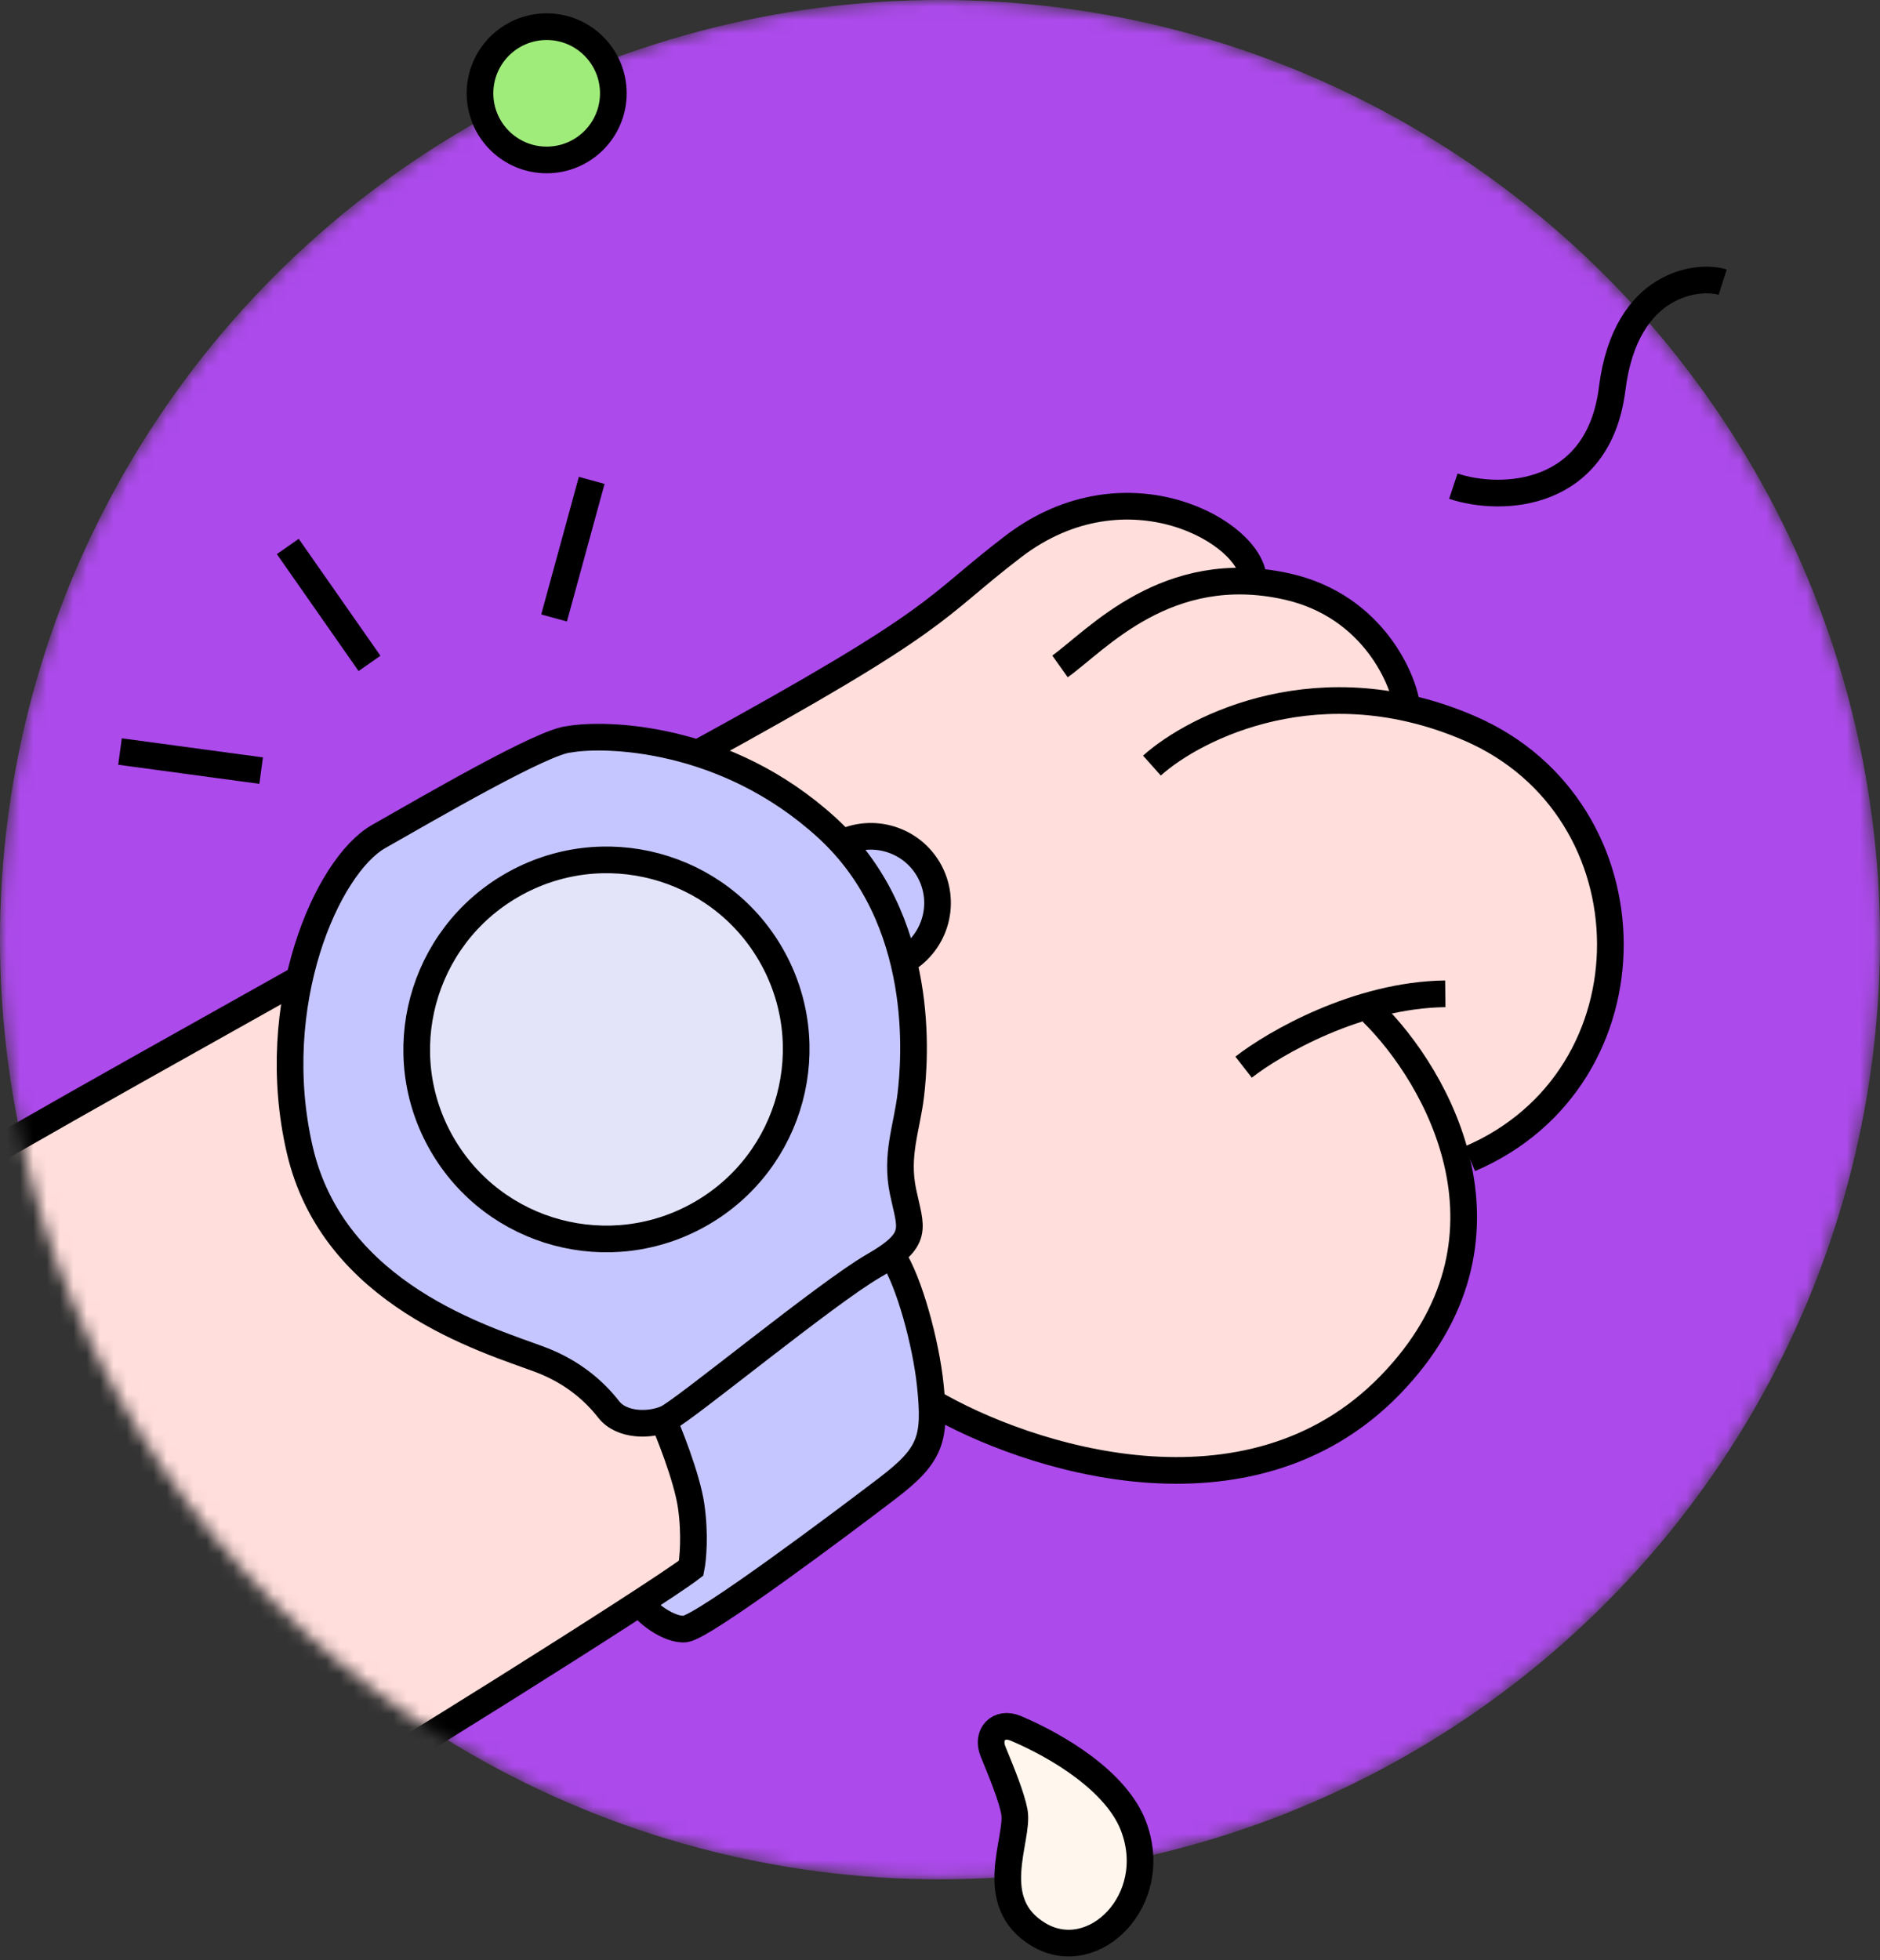 <svg width="141" height="147" viewBox="0 0 141 147" fill="none" xmlns="http://www.w3.org/2000/svg">
<rect x="0" y="0" width="141" height="147" fill="#333333" stroke="none"/>
<mask id="mask0" mask-type="alpha" maskUnits="userSpaceOnUse" x="0" y="0" width="141" height="141">
<ellipse cx="70.5" cy="70.465" rx="70.5" ry="70.465" fill="#C4C4C4"/>
</mask>
<g mask="url(#mask0)">
<ellipse cx="70.5" cy="70.465" rx="70.5" ry="70.465" fill="#AC4AEB"/>
<path d="M22.508 134.748C23.593 134.439 45.713 122.288 48.297 120.287C48.918 121.116 50.658 122.523 52.646 121.53C54.635 120.536 64.66 112.835 69.424 109.108L70.045 106.003C74.602 107.866 85.331 111.344 91.794 110.35C99.872 109.108 107.95 102.276 109.192 96.687C110.187 92.215 109.607 88.613 109.192 87.37C113.128 85.921 120.999 80.539 120.999 70.601C120.999 58.18 111.057 53.832 106.707 53.211C103.227 52.714 107.156 52.475 105.499 52.475C105.292 51.854 102.999 47.977 101.499 46.478C100.387 45.367 94.413 43.893 93.999 43.479C94.999 39.481 84.807 34.031 74.999 41.98C67.542 47.446 57.824 54.246 53.268 56.317L22.867 73.152C22.318 73.507 -1.23 86.417 -3.943 88.276C-7.334 90.599 -9.465 92.245 0.999 110.35C13.707 132.337 21.152 135.136 22.508 134.748Z" fill="#FFDEDB"/>
<path d="M70 104.948C70 100.95 68 95.952 67 93.953L49.5 105.447C49.833 105.947 50.7 107.546 51.5 109.945C52.3 112.344 52.167 115.942 52 117.441L47.5 120.44C48.5 121.106 50.7 122.439 51.5 122.439C52.5 122.439 57.5 119.44 63 114.943C68.5 110.445 70 109.945 70 104.948Z" fill="#C5C6FF"/>
<path d="M79.5 49.973C82.257 48.008 87.5 41.977 96.5 43.976C103.139 45.451 105.345 51.252 105.5 52.972" stroke="black" stroke-width="2"/>
<path d="M86.394 57.41C89.69 54.465 99.072 49.784 110.237 54.625C124.194 60.676 124.388 80.847 110.237 86.898" stroke="black" stroke-width="2"/>
<path d="M102.899 75.899C107.774 80.677 114.87 92.963 104.246 103.881C93.622 114.798 76.916 109.28 69.891 105.157" stroke="black" stroke-width="2"/>
<path d="M93.269 80.024C95.577 78.223 101.833 74.603 108.398 74.525" stroke="black" stroke-width="2"/>
<path d="M66.939 94.203C68.181 96.066 69.451 100.725 69.777 103.913C70.184 107.898 69.836 109.101 66.577 111.591C63.318 114.082 52.83 121.952 51.404 122.151C50.264 122.31 48.297 120.909 47.883 119.952" stroke="black" stroke-width="2"/>
<path d="M49.541 106.002C50.09 107.196 51.528 110.775 51.838 112.943C52.148 115.112 51.968 116.945 51.838 117.591C49.255 119.591 26.085 134.123 25 134.433M-4 88.456C-1.287 86.597 22.32 73.506 22.869 73.151" stroke="black" stroke-width="2"/>
<path d="M52.008 56.654C71.156 46.188 69.736 45.765 75.998 40.979C84.498 34.482 93.998 39.979 93.998 43.478" stroke="black" stroke-width="2"/>
<path d="M62.001 62.055C54.427 55.152 45.396 54.961 42.677 55.44C40.735 55.597 32.288 60.521 28.403 62.726C24.519 64.931 19.956 75.285 22.48 86.214C25.005 97.143 36.948 100.307 39.473 101.362C41.998 102.416 43.648 103.854 44.619 105.1C45.59 106.347 47.727 106.347 48.989 105.772C50.251 105.196 62.001 96.951 65.496 94.938C68.992 92.925 68.312 92.158 67.73 89.378C67.147 86.598 68.021 84.584 68.312 82.092C68.603 79.599 69.575 68.957 62.001 62.055Z" fill="#C5C6FF"/>
<path d="M68 62.968C66.4 61.769 63.333 63.135 62 63.968L66.5 72.963C67.5 72.463 69.7 71.064 70.5 69.465C71.5 67.466 70 64.468 68 62.968Z" fill="#C5C6FF"/>
<path d="M52.59 90.998C45.78 94.927 37.08 92.602 33.156 85.809C29.232 79.015 31.567 70.322 38.377 66.392C45.186 62.462 53.887 64.788 57.811 71.581C61.735 78.374 59.4 87.068 52.59 90.998Z" fill="#E3E3FA" stroke="black" stroke-width="2"/>
<path d="M67.631 72.142C70.078 70.864 71.025 67.844 69.746 65.398C68.467 62.952 65.446 62.006 62.999 63.284" stroke="black" stroke-width="2"/>
<path d="M44.378 36.023L41.556 46.341" stroke="black" stroke-width="2"/>
<path d="M21.584 40.979L27.713 49.748" stroke="black" stroke-width="2"/>
<path d="M9 56.357L19.586 57.788" stroke="black" stroke-width="2"/>
<path d="M62.001 62.055C54.427 55.152 45.396 54.961 42.677 55.44C40.735 55.597 32.288 60.521 28.403 62.726C24.519 64.931 19.956 75.285 22.48 86.214C25.005 97.143 36.502 100.45 40.502 101.949C43.064 102.909 44.677 104.442 45.648 105.688C46.619 106.934 48.755 106.934 50.018 106.359C51.28 105.784 62.001 96.951 65.496 94.938C68.992 92.925 68.312 92.158 67.73 89.378C67.147 86.598 68.021 84.584 68.312 82.092C68.603 79.599 69.575 68.957 62.001 62.055Z" stroke="black" stroke-width="2"/>
</g>
<path d="M85.005 136.922C83.713 133.559 79.324 130.939 76.183 129.606C74.909 129.065 73.956 130.075 74.482 131.354C75.118 132.9 75.863 134.72 76.077 135.859C76.456 137.884 73.806 142.647 77.916 145.084C82.026 147.521 87.132 142.455 85.005 136.922Z" fill="#FFF6ED" stroke="black" stroke-width="2"/>
<path d="M46 6.997C46 9.756 43.762 11.994 41 11.994C38.238 11.994 36 9.756 36 6.997C36 4.238 38.238 2 41 2C43.762 2 46 4.238 46 6.997Z" fill="#9FEC7B" stroke="black" stroke-width="2"/>
<path d="M129.201 21.16C127.52 20.621 121.929 21.016 120.912 29.154C119.896 37.291 112.676 37.679 109 36.457" stroke="black" stroke-width="2"/>
</svg>
